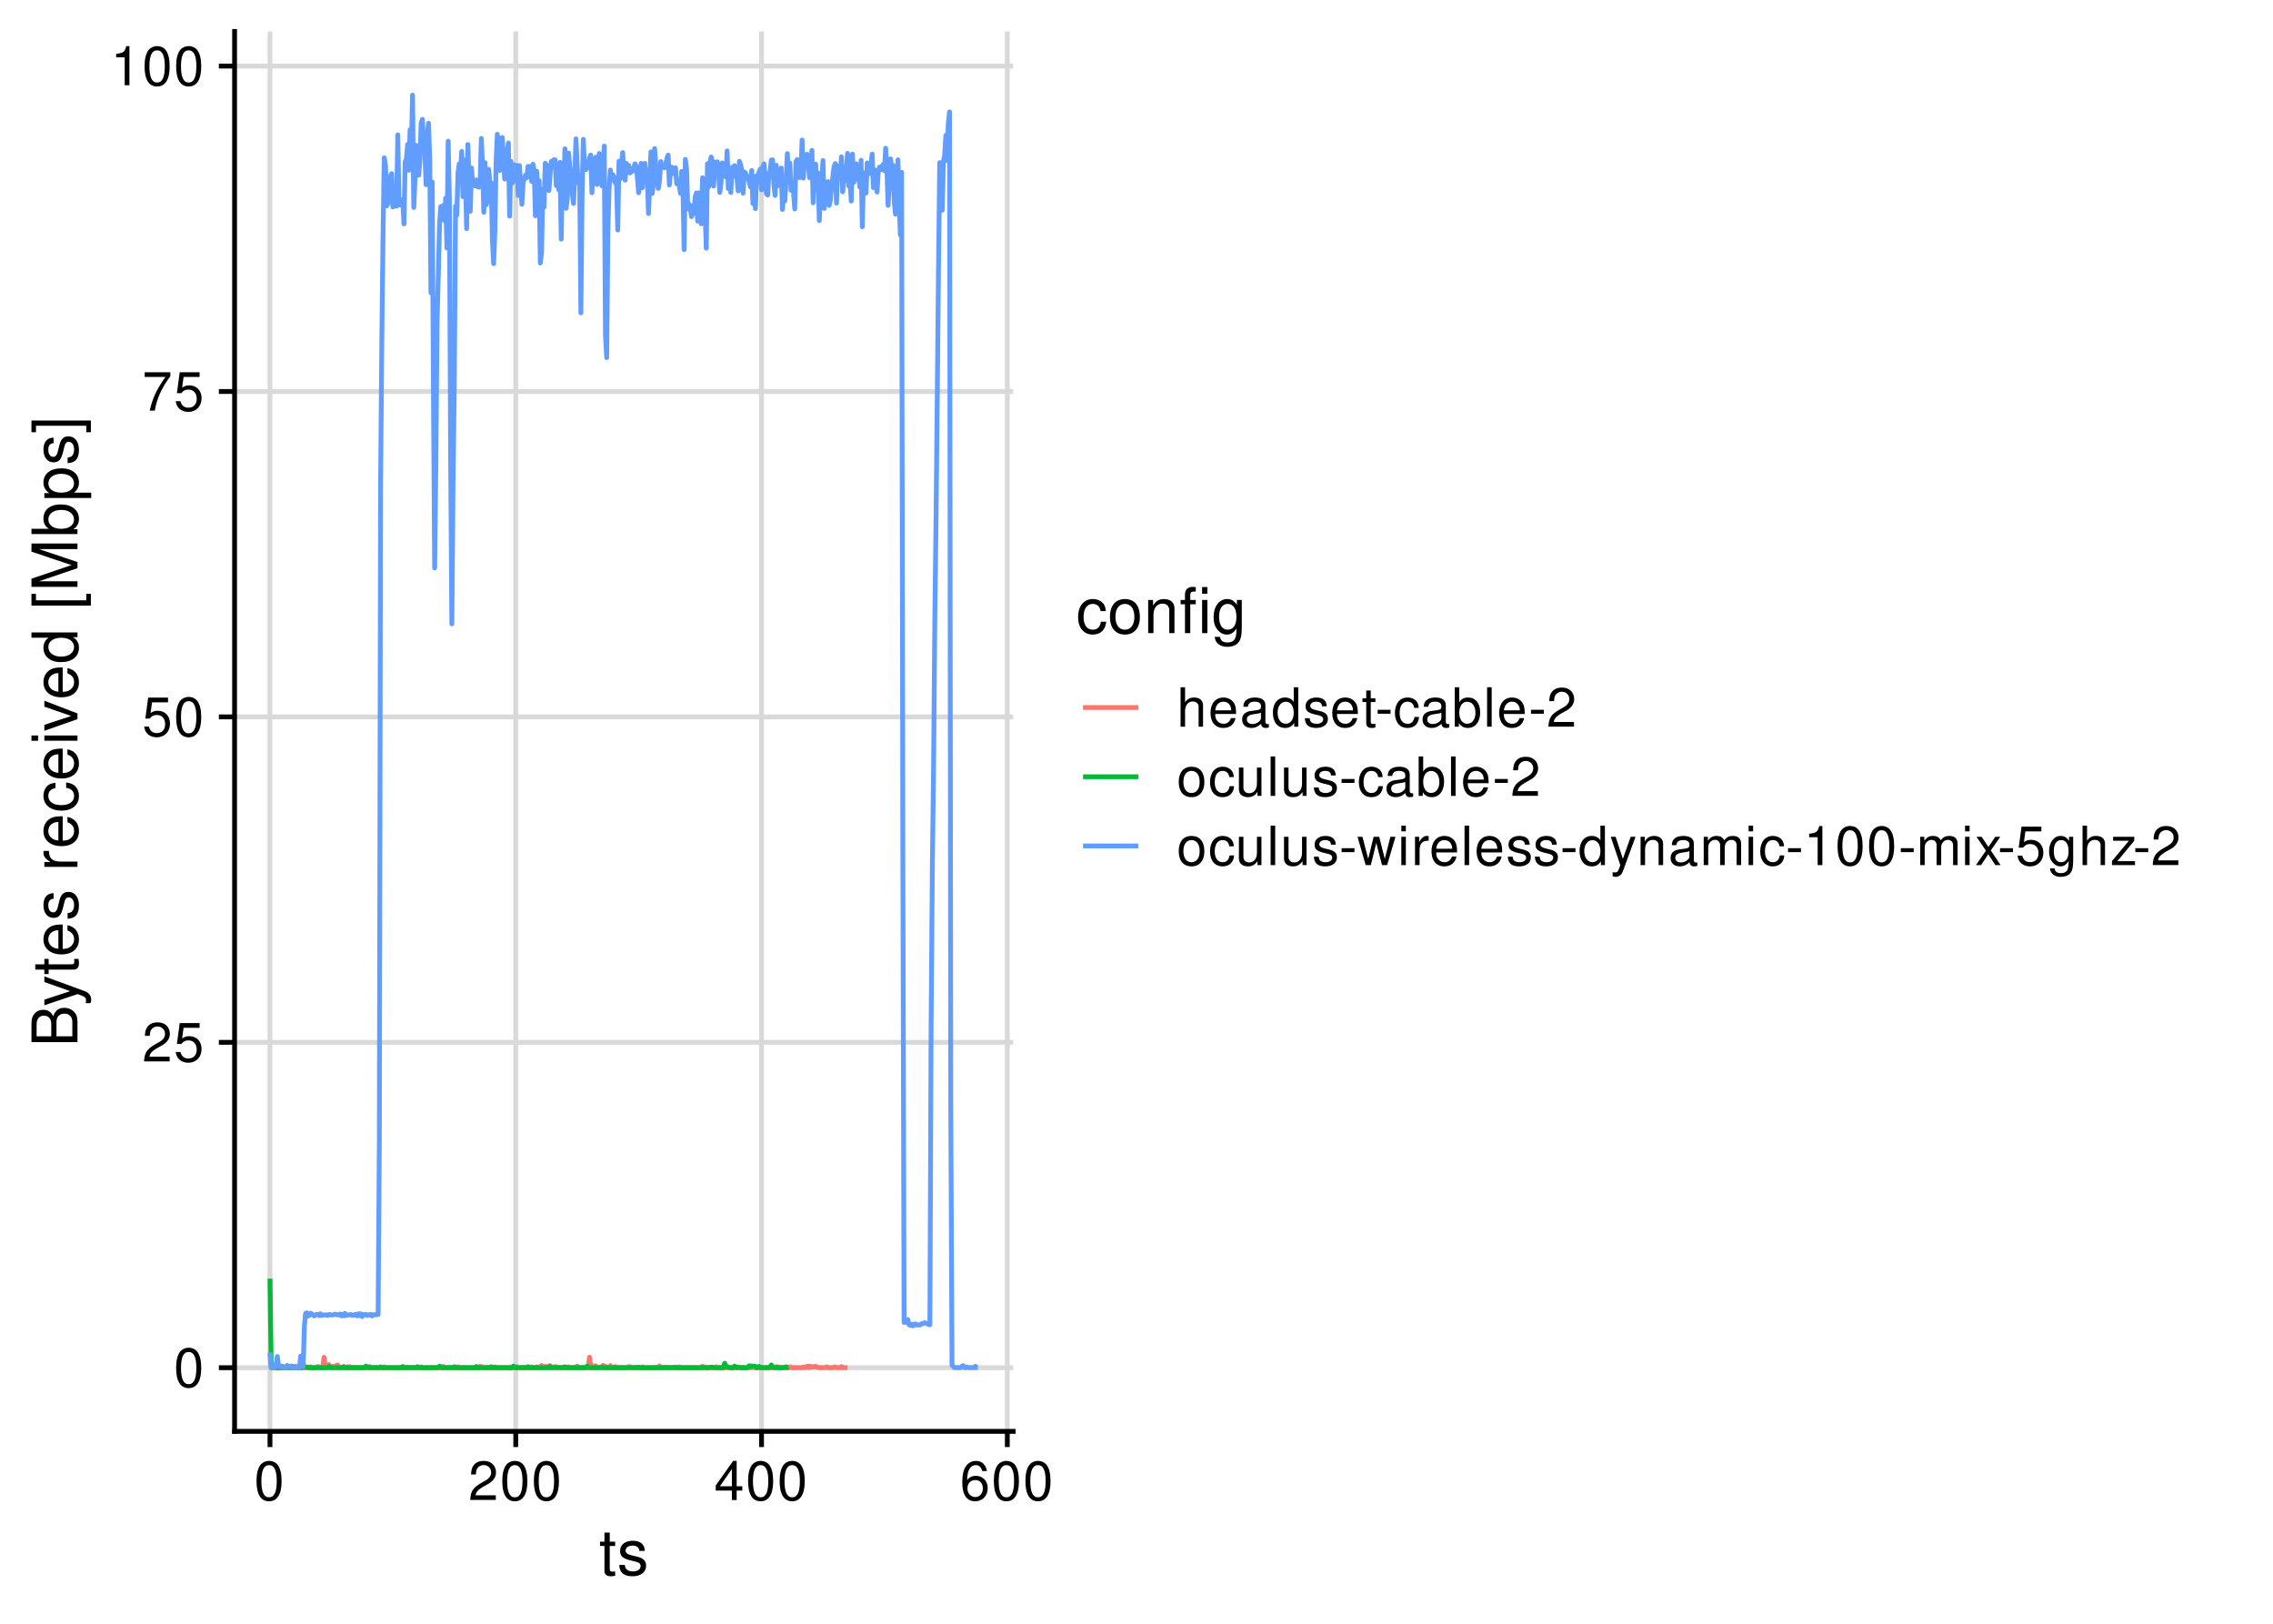 <?xml version="1.0" encoding="UTF-8"?>
<svg xmlns="http://www.w3.org/2000/svg" xmlns:xlink="http://www.w3.org/1999/xlink" width="504pt" height="360pt" viewBox="0 0 504 360" version="1.1">
<defs>
<g>
<symbol overflow="visible" id="glyph0-0">
<path style="stroke:none;" d=""/>
</symbol>
<symbol overflow="visible" id="glyph0-1">
<path style="stroke:none;" d="M 3.297 -8.672 C 2.516 -8.672 1.781 -8.312 1.344 -7.734 C 0.797 -6.953 0.516 -5.812 0.516 -4.203 C 0.516 -1.266 1.469 0.281 3.297 0.281 C 5.094 0.281 6.078 -1.266 6.078 -4.125 C 6.078 -5.812 5.812 -6.938 5.25 -7.734 C 4.812 -8.328 4.109 -8.672 3.297 -8.672 Z M 3.297 -7.734 C 4.438 -7.734 5 -6.578 5 -4.219 C 5 -1.75 4.453 -0.594 3.281 -0.594 C 2.156 -0.594 1.594 -1.797 1.594 -4.188 C 1.594 -6.578 2.156 -7.734 3.297 -7.734 Z M 3.297 -7.734 "/>
</symbol>
<symbol overflow="visible" id="glyph0-2">
<path style="stroke:none;" d="M 6.078 -1.047 L 1.594 -1.047 C 1.703 -1.766 2.094 -2.219 3.125 -2.859 L 4.328 -3.531 C 5.516 -4.188 6.125 -5.078 6.125 -6.141 C 6.125 -6.859 5.844 -7.531 5.344 -8 C 4.844 -8.453 4.219 -8.672 3.406 -8.672 C 2.328 -8.672 1.531 -8.297 1.062 -7.547 C 0.75 -7.094 0.625 -6.547 0.594 -5.672 L 1.656 -5.672 C 1.688 -6.266 1.766 -6.609 1.906 -6.906 C 2.188 -7.422 2.734 -7.75 3.375 -7.75 C 4.328 -7.75 5.047 -7.062 5.047 -6.125 C 5.047 -5.422 4.656 -4.828 3.906 -4.391 L 2.797 -3.75 C 1.016 -2.719 0.5 -1.906 0.406 -0.016 L 6.078 -0.016 Z M 6.078 -1.047 "/>
</symbol>
<symbol overflow="visible" id="glyph0-3">
<path style="stroke:none;" d="M 5.719 -8.516 L 1.312 -8.516 L 0.688 -3.875 L 1.656 -3.875 C 2.141 -4.469 2.562 -4.672 3.234 -4.672 C 4.375 -4.672 5.078 -3.891 5.078 -2.625 C 5.078 -1.406 4.375 -0.656 3.219 -0.656 C 2.297 -0.656 1.734 -1.125 1.469 -2.094 L 0.422 -2.094 C 0.562 -1.391 0.688 -1.062 0.938 -0.75 C 1.422 -0.094 2.281 0.281 3.234 0.281 C 4.953 0.281 6.156 -0.969 6.156 -2.766 C 6.156 -4.453 5.047 -5.609 3.406 -5.609 C 2.812 -5.609 2.328 -5.453 1.844 -5.094 L 2.172 -7.469 L 5.719 -7.469 Z M 5.719 -8.516 "/>
</symbol>
<symbol overflow="visible" id="glyph0-4">
<path style="stroke:none;" d="M 6.234 -8.516 L 0.547 -8.516 L 0.547 -7.469 L 5.141 -7.469 C 3.125 -4.578 2.297 -2.797 1.656 0 L 2.781 0 C 3.25 -2.719 4.312 -5.062 6.234 -7.625 Z M 6.234 -8.516 "/>
</symbol>
<symbol overflow="visible" id="glyph0-5">
<path style="stroke:none;" d="M 3.109 -6.188 L 3.109 0 L 4.156 0 L 4.156 -8.672 L 3.469 -8.672 C 3.094 -7.344 2.859 -7.156 1.219 -6.953 L 1.219 -6.188 Z M 3.109 -6.188 "/>
</symbol>
<symbol overflow="visible" id="glyph0-6">
<path style="stroke:none;" d="M 3.922 -2.094 L 3.922 0 L 4.984 0 L 4.984 -2.094 L 6.234 -2.094 L 6.234 -3.047 L 4.984 -3.047 L 4.984 -8.672 L 4.203 -8.672 L 0.344 -3.219 L 0.344 -2.094 Z M 3.922 -3.047 L 1.266 -3.047 L 3.922 -6.875 Z M 3.922 -3.047 "/>
</symbol>
<symbol overflow="visible" id="glyph0-7">
<path style="stroke:none;" d="M 5.969 -6.422 C 5.766 -7.844 4.859 -8.672 3.562 -8.672 C 2.625 -8.672 1.781 -8.219 1.281 -7.438 C 0.75 -6.594 0.516 -5.531 0.516 -3.953 C 0.516 -2.5 0.719 -1.578 1.234 -0.797 C 1.688 -0.094 2.438 0.281 3.375 0.281 C 4.984 0.281 6.156 -0.938 6.156 -2.625 C 6.156 -4.219 5.078 -5.359 3.547 -5.359 C 2.719 -5.359 2.047 -5.047 1.594 -4.406 C 1.609 -6.547 2.281 -7.734 3.484 -7.734 C 4.234 -7.734 4.75 -7.266 4.922 -6.422 Z M 3.422 -4.422 C 4.438 -4.422 5.078 -3.703 5.078 -2.547 C 5.078 -1.453 4.359 -0.656 3.391 -0.656 C 2.406 -0.656 1.656 -1.484 1.656 -2.594 C 1.656 -3.672 2.375 -4.422 3.422 -4.422 Z M 3.422 -4.422 "/>
</symbol>
<symbol overflow="visible" id="glyph0-8">
<path style="stroke:none;" d="M 0.844 -8.75 L 0.844 0 L 1.844 0 L 1.844 -3.469 C 1.844 -4.75 2.516 -5.594 3.547 -5.594 C 3.875 -5.594 4.188 -5.5 4.422 -5.312 C 4.719 -5.094 4.844 -4.797 4.844 -4.359 L 4.844 0 L 5.828 0 L 5.828 -4.75 C 5.828 -5.812 5.078 -6.469 3.859 -6.469 C 2.969 -6.469 2.422 -6.188 1.844 -5.422 L 1.844 -8.75 Z M 0.844 -8.75 "/>
</symbol>
<symbol overflow="visible" id="glyph0-9">
<path style="stroke:none;" d="M 6.156 -2.812 C 6.156 -3.766 6.078 -4.344 5.906 -4.812 C 5.5 -5.844 4.531 -6.469 3.359 -6.469 C 1.609 -6.469 0.484 -5.141 0.484 -3.062 C 0.484 -0.984 1.562 0.281 3.344 0.281 C 4.781 0.281 5.766 -0.547 6.031 -1.906 L 5.016 -1.906 C 4.734 -1.078 4.172 -0.641 3.375 -0.641 C 2.734 -0.641 2.203 -0.938 1.859 -1.469 C 1.625 -1.828 1.531 -2.188 1.531 -2.812 Z M 1.547 -3.625 C 1.625 -4.781 2.344 -5.547 3.344 -5.547 C 4.375 -5.547 5.078 -4.75 5.078 -3.625 Z M 1.547 -3.625 "/>
</symbol>
<symbol overflow="visible" id="glyph0-10">
<path style="stroke:none;" d="M 6.422 -0.594 C 6.312 -0.562 6.266 -0.562 6.203 -0.562 C 5.859 -0.562 5.656 -0.75 5.656 -1.062 L 5.656 -4.75 C 5.656 -5.875 4.844 -6.469 3.297 -6.469 C 2.375 -6.469 1.641 -6.203 1.219 -5.734 C 0.922 -5.406 0.797 -5.047 0.781 -4.422 L 1.781 -4.422 C 1.875 -5.203 2.328 -5.547 3.266 -5.547 C 4.172 -5.547 4.672 -5.203 4.672 -4.609 L 4.672 -4.344 C 4.656 -3.906 4.438 -3.75 3.625 -3.641 C 2.203 -3.469 1.984 -3.422 1.609 -3.266 C 0.875 -2.953 0.5 -2.406 0.5 -1.578 C 0.5 -0.438 1.297 0.281 2.562 0.281 C 3.359 0.281 4 0 4.703 -0.641 C 4.781 0 5.094 0.281 5.734 0.281 C 5.953 0.281 6.078 0.25 6.422 0.172 Z M 4.672 -1.984 C 4.672 -1.641 4.578 -1.438 4.266 -1.156 C 3.859 -0.797 3.375 -0.594 2.781 -0.594 C 2 -0.594 1.547 -0.969 1.547 -1.609 C 1.547 -2.266 1.984 -2.609 3.062 -2.766 C 4.125 -2.906 4.328 -2.953 4.672 -3.109 Z M 4.672 -1.984 "/>
</symbol>
<symbol overflow="visible" id="glyph0-11">
<path style="stroke:none;" d="M 5.938 -8.75 L 4.938 -8.75 L 4.938 -5.5 C 4.531 -6.125 3.859 -6.469 3.016 -6.469 C 1.375 -6.469 0.312 -5.156 0.312 -3.156 C 0.312 -1.031 1.344 0.281 3.047 0.281 C 3.906 0.281 4.516 -0.047 5.047 -0.828 L 5.047 0 L 5.938 0 Z M 3.188 -5.531 C 4.266 -5.531 4.938 -4.578 4.938 -3.078 C 4.938 -1.625 4.25 -0.656 3.188 -0.656 C 2.094 -0.656 1.359 -1.625 1.359 -3.094 C 1.359 -4.562 2.094 -5.531 3.188 -5.531 Z M 3.188 -5.531 "/>
</symbol>
<symbol overflow="visible" id="glyph0-12">
<path style="stroke:none;" d="M 5.25 -4.531 C 5.25 -5.766 4.422 -6.469 2.969 -6.469 C 1.516 -6.469 0.562 -5.719 0.562 -4.547 C 0.562 -3.562 1.062 -3.094 2.562 -2.734 L 3.484 -2.516 C 4.188 -2.344 4.469 -2.094 4.469 -1.641 C 4.469 -1.047 3.875 -0.641 3 -0.641 C 2.453 -0.641 2 -0.797 1.75 -1.062 C 1.594 -1.25 1.531 -1.422 1.469 -1.875 L 0.406 -1.875 C 0.453 -0.422 1.266 0.281 2.922 0.281 C 4.5 0.281 5.516 -0.5 5.516 -1.719 C 5.516 -2.656 4.984 -3.172 3.734 -3.469 L 2.766 -3.703 C 1.953 -3.891 1.609 -4.156 1.609 -4.594 C 1.609 -5.188 2.125 -5.547 2.938 -5.547 C 3.75 -5.547 4.172 -5.203 4.203 -4.531 Z M 5.25 -4.531 "/>
</symbol>
<symbol overflow="visible" id="glyph0-13">
<path style="stroke:none;" d="M 3.047 -6.281 L 2.016 -6.281 L 2.016 -8.016 L 1.016 -8.016 L 1.016 -6.281 L 0.172 -6.281 L 0.172 -5.469 L 1.016 -5.469 L 1.016 -0.719 C 1.016 -0.078 1.453 0.281 2.234 0.281 C 2.5 0.281 2.719 0.25 3.047 0.188 L 3.047 -0.641 C 2.906 -0.609 2.766 -0.594 2.562 -0.594 C 2.141 -0.594 2.016 -0.719 2.016 -1.156 L 2.016 -5.469 L 3.047 -5.469 Z M 3.047 -6.281 "/>
</symbol>
<symbol overflow="visible" id="glyph0-14">
<path style="stroke:none;" d="M 3.406 -3.75 L 0.547 -3.75 L 0.547 -2.875 L 3.406 -2.875 Z M 3.406 -3.75 "/>
</symbol>
<symbol overflow="visible" id="glyph0-15">
<path style="stroke:none;" d="M 5.656 -4.172 C 5.609 -4.781 5.469 -5.188 5.234 -5.531 C 4.797 -6.125 4.047 -6.469 3.172 -6.469 C 1.469 -6.469 0.375 -5.125 0.375 -3.031 C 0.375 -1.016 1.453 0.281 3.156 0.281 C 4.656 0.281 5.609 -0.625 5.719 -2.156 L 4.719 -2.156 C 4.547 -1.156 4.031 -0.641 3.188 -0.641 C 2.078 -0.641 1.422 -1.547 1.422 -3.031 C 1.422 -4.609 2.062 -5.547 3.156 -5.547 C 4 -5.547 4.531 -5.047 4.641 -4.172 Z M 5.656 -4.172 "/>
</symbol>
<symbol overflow="visible" id="glyph0-16">
<path style="stroke:none;" d="M 0.641 -8.75 L 0.641 0 L 1.547 0 L 1.547 -0.797 C 2.031 -0.078 2.656 0.281 3.547 0.281 C 5.203 0.281 6.281 -1.078 6.281 -3.172 C 6.281 -5.203 5.25 -6.469 3.594 -6.469 C 2.719 -6.469 2.109 -6.141 1.641 -5.438 L 1.641 -8.75 Z M 3.391 -5.531 C 4.516 -5.531 5.234 -4.562 5.234 -3.062 C 5.234 -1.625 4.484 -0.656 3.391 -0.656 C 2.328 -0.656 1.641 -1.625 1.641 -3.094 C 1.641 -4.578 2.328 -5.531 3.391 -5.531 Z M 3.391 -5.531 "/>
</symbol>
<symbol overflow="visible" id="glyph0-17">
<path style="stroke:none;" d="M 1.828 -8.75 L 0.812 -8.75 L 0.812 0 L 1.828 0 Z M 1.828 -8.75 "/>
</symbol>
<symbol overflow="visible" id="glyph0-18">
<path style="stroke:none;" d="M 3.266 -6.469 C 1.484 -6.469 0.438 -5.203 0.438 -3.094 C 0.438 -0.969 1.484 0.281 3.281 0.281 C 5.047 0.281 6.125 -0.984 6.125 -3.047 C 6.125 -5.234 5.094 -6.469 3.266 -6.469 Z M 3.281 -5.547 C 4.406 -5.547 5.078 -4.625 5.078 -3.062 C 5.078 -1.578 4.375 -0.641 3.281 -0.641 C 2.156 -0.641 1.469 -1.578 1.469 -3.094 C 1.469 -4.625 2.156 -5.547 3.281 -5.547 Z M 3.281 -5.547 "/>
</symbol>
<symbol overflow="visible" id="glyph0-19">
<path style="stroke:none;" d="M 5.781 0 L 5.781 -6.281 L 4.781 -6.281 L 4.781 -2.719 C 4.781 -1.438 4.109 -0.594 3.078 -0.594 C 2.281 -0.594 1.781 -1.078 1.781 -1.844 L 1.781 -6.281 L 0.781 -6.281 L 0.781 -1.438 C 0.781 -0.391 1.562 0.281 2.781 0.281 C 3.703 0.281 4.297 -0.047 4.891 -0.875 L 4.891 0 Z M 5.781 0 "/>
</symbol>
<symbol overflow="visible" id="glyph0-20">
<path style="stroke:none;" d="M 6.641 0 L 8.5 -6.281 L 7.375 -6.281 L 6.125 -1.391 L 4.891 -6.281 L 3.656 -6.281 L 2.453 -1.391 L 1.172 -6.281 L 0.078 -6.281 L 1.891 0 L 3.031 0 L 4.234 -4.938 L 5.516 0 Z M 6.641 0 "/>
</symbol>
<symbol overflow="visible" id="glyph0-21">
<path style="stroke:none;" d="M 1.797 -6.281 L 0.797 -6.281 L 0.797 0 L 1.797 0 Z M 1.797 -8.75 L 0.797 -8.75 L 0.797 -7.484 L 1.797 -7.484 Z M 1.797 -8.75 "/>
</symbol>
<symbol overflow="visible" id="glyph0-22">
<path style="stroke:none;" d="M 0.828 -6.281 L 0.828 0 L 1.844 0 L 1.844 -3.266 C 1.844 -4.781 2.469 -5.453 3.859 -5.406 L 3.859 -6.438 C 3.688 -6.453 3.594 -6.469 3.469 -6.469 C 2.812 -6.469 2.328 -6.078 1.75 -5.141 L 1.75 -6.281 Z M 0.828 -6.281 "/>
</symbol>
<symbol overflow="visible" id="glyph0-23">
<path style="stroke:none;" d="M 4.656 -6.281 L 2.922 -1.391 L 1.312 -6.281 L 0.234 -6.281 L 2.359 0.031 L 1.984 1.016 C 1.812 1.469 1.594 1.625 1.172 1.625 C 1.016 1.625 0.859 1.609 0.641 1.562 L 0.641 2.453 C 0.859 2.562 1.062 2.609 1.312 2.609 C 1.641 2.609 1.984 2.516 2.25 2.312 C 2.562 2.094 2.75 1.828 2.938 1.312 L 5.734 -6.281 Z M 4.656 -6.281 "/>
</symbol>
<symbol overflow="visible" id="glyph0-24">
<path style="stroke:none;" d="M 0.844 -6.281 L 0.844 0 L 1.844 0 L 1.844 -3.469 C 1.844 -4.75 2.516 -5.594 3.547 -5.594 C 4.344 -5.594 4.844 -5.109 4.844 -4.359 L 4.844 0 L 5.844 0 L 5.844 -4.75 C 5.844 -5.797 5.062 -6.469 3.859 -6.469 C 2.922 -6.469 2.312 -6.109 1.766 -5.234 L 1.766 -6.281 Z M 0.844 -6.281 "/>
</symbol>
<symbol overflow="visible" id="glyph0-25">
<path style="stroke:none;" d="M 0.844 -6.281 L 0.844 0 L 1.844 0 L 1.844 -3.953 C 1.844 -4.859 2.516 -5.594 3.328 -5.594 C 4.062 -5.594 4.484 -5.141 4.484 -4.328 L 4.484 0 L 5.5 0 L 5.5 -3.953 C 5.5 -4.859 6.156 -5.594 6.969 -5.594 C 7.703 -5.594 8.141 -5.125 8.141 -4.328 L 8.141 0 L 9.141 0 L 9.141 -4.719 C 9.141 -5.844 8.5 -6.469 7.312 -6.469 C 6.484 -6.469 5.969 -6.219 5.391 -5.516 C 5.016 -6.188 4.516 -6.469 3.703 -6.469 C 2.859 -6.469 2.297 -6.156 1.766 -5.406 L 1.766 -6.281 Z M 0.844 -6.281 "/>
</symbol>
<symbol overflow="visible" id="glyph0-26">
<path style="stroke:none;" d="M 3.5 -3.25 L 5.609 -6.281 L 4.484 -6.281 L 2.969 -4.016 L 1.469 -6.281 L 0.328 -6.281 L 2.422 -3.203 L 0.203 0 L 1.344 0 L 2.938 -2.406 L 4.516 0 L 5.672 0 Z M 3.5 -3.25 "/>
</symbol>
<symbol overflow="visible" id="glyph0-27">
<path style="stroke:none;" d="M 4.844 -6.281 L 4.844 -5.375 C 4.344 -6.125 3.797 -6.469 3 -6.469 C 1.469 -6.469 0.422 -5.047 0.422 -3.031 C 0.422 -1.984 0.672 -1.219 1.219 -0.578 C 1.688 -0.031 2.281 0.281 2.922 0.281 C 3.688 0.281 4.219 -0.062 4.75 -0.859 L 4.75 -0.531 C 4.75 1.156 4.281 1.781 3.031 1.781 C 2.188 1.781 1.734 1.438 1.641 0.719 L 0.625 0.719 C 0.719 1.891 1.641 2.609 3.016 2.609 C 3.938 2.609 4.703 2.312 5.109 1.812 C 5.594 1.219 5.766 0.438 5.766 -1.031 L 5.766 -6.281 Z M 3.094 -5.547 C 4.156 -5.547 4.75 -4.656 4.75 -3.062 C 4.75 -1.531 4.141 -0.641 3.094 -0.641 C 2.062 -0.641 1.469 -1.547 1.469 -3.094 C 1.469 -4.625 2.062 -5.547 3.094 -5.547 Z M 3.094 -5.547 "/>
</symbol>
<symbol overflow="visible" id="glyph0-28">
<path style="stroke:none;" d="M 5.312 -6.281 L 0.625 -6.281 L 0.625 -5.406 L 4.125 -5.406 L 0.375 -0.906 L 0.375 0 L 5.484 0 L 5.484 -0.875 L 1.578 -0.875 L 5.312 -5.406 Z M 5.312 -6.281 "/>
</symbol>
<symbol overflow="visible" id="glyph1-0">
<path style="stroke:none;" d=""/>
</symbol>
<symbol overflow="visible" id="glyph1-1">
<path style="stroke:none;" d="M 3.562 -7.344 L 2.359 -7.344 L 2.359 -9.359 L 1.188 -9.359 L 1.188 -7.344 L 0.203 -7.344 L 0.203 -6.391 L 1.188 -6.391 L 1.188 -0.844 C 1.188 -0.078 1.688 0.328 2.609 0.328 C 2.906 0.328 3.156 0.297 3.562 0.219 L 3.562 -0.75 C 3.391 -0.719 3.234 -0.703 3 -0.703 C 2.484 -0.703 2.359 -0.844 2.359 -1.359 L 2.359 -6.391 L 3.562 -6.391 Z M 3.562 -7.344 "/>
</symbol>
<symbol overflow="visible" id="glyph1-2">
<path style="stroke:none;" d="M 6.125 -5.297 C 6.125 -6.734 5.172 -7.547 3.469 -7.547 C 1.766 -7.547 0.656 -6.656 0.656 -5.312 C 0.656 -4.156 1.25 -3.609 2.984 -3.188 L 4.078 -2.922 C 4.891 -2.734 5.203 -2.438 5.203 -1.922 C 5.203 -1.219 4.516 -0.75 3.5 -0.75 C 2.875 -0.75 2.344 -0.938 2.047 -1.25 C 1.859 -1.453 1.781 -1.672 1.703 -2.188 L 0.469 -2.188 C 0.531 -0.484 1.484 0.328 3.406 0.328 C 5.25 0.328 6.422 -0.594 6.422 -2 C 6.422 -3.094 5.812 -3.703 4.359 -4.047 L 3.234 -4.312 C 2.281 -4.531 1.875 -4.844 1.875 -5.359 C 1.875 -6.047 2.484 -6.469 3.438 -6.469 C 4.375 -6.469 4.875 -6.062 4.906 -5.297 Z M 6.125 -5.297 "/>
</symbol>
<symbol overflow="visible" id="glyph1-3">
<path style="stroke:none;" d="M 6.594 -4.875 C 6.531 -5.594 6.391 -6.047 6.109 -6.453 C 5.594 -7.141 4.719 -7.547 3.703 -7.547 C 1.703 -7.547 0.438 -5.984 0.438 -3.547 C 0.438 -1.172 1.688 0.328 3.688 0.328 C 5.438 0.328 6.531 -0.734 6.672 -2.516 L 5.5 -2.516 C 5.312 -1.344 4.703 -0.75 3.703 -0.75 C 2.422 -0.75 1.656 -1.812 1.656 -3.547 C 1.656 -5.375 2.406 -6.469 3.688 -6.469 C 4.656 -6.469 5.281 -5.891 5.422 -4.875 Z M 6.594 -4.875 "/>
</symbol>
<symbol overflow="visible" id="glyph1-4">
<path style="stroke:none;" d="M 3.812 -7.547 C 1.734 -7.547 0.5 -6.078 0.5 -3.609 C 0.5 -1.141 1.734 0.328 3.828 0.328 C 5.891 0.328 7.141 -1.141 7.141 -3.562 C 7.141 -6.109 5.938 -7.547 3.812 -7.547 Z M 3.828 -6.469 C 5.141 -6.469 5.922 -5.391 5.922 -3.562 C 5.922 -1.828 5.109 -0.75 3.828 -0.75 C 2.516 -0.75 1.719 -1.828 1.719 -3.609 C 1.719 -5.391 2.516 -6.469 3.828 -6.469 Z M 3.828 -6.469 "/>
</symbol>
<symbol overflow="visible" id="glyph1-5">
<path style="stroke:none;" d="M 0.984 -7.344 L 0.984 0 L 2.156 0 L 2.156 -4.047 C 2.156 -5.547 2.938 -6.531 4.141 -6.531 C 5.062 -6.531 5.656 -5.969 5.656 -5.078 L 5.656 0 L 6.812 0 L 6.812 -5.547 C 6.812 -6.766 5.906 -7.547 4.5 -7.547 C 3.406 -7.547 2.703 -7.125 2.062 -6.109 L 2.062 -7.344 Z M 0.984 -7.344 "/>
</symbol>
<symbol overflow="visible" id="glyph1-6">
<path style="stroke:none;" d="M 3.531 -7.344 L 2.312 -7.344 L 2.312 -8.484 C 2.312 -8.969 2.578 -9.219 3.125 -9.219 C 3.219 -9.219 3.266 -9.219 3.531 -9.219 L 3.531 -10.172 C 3.266 -10.234 3.109 -10.25 2.875 -10.25 C 1.797 -10.25 1.141 -9.625 1.141 -8.578 L 1.141 -7.344 L 0.172 -7.344 L 0.172 -6.391 L 1.141 -6.391 L 1.141 0 L 2.312 0 L 2.312 -6.391 L 3.531 -6.391 Z M 6.109 -7.344 L 4.938 -7.344 L 4.938 0 L 6.109 0 Z M 6.109 -10.203 L 4.938 -10.203 L 4.938 -8.734 L 6.109 -8.734 Z M 6.109 -10.203 "/>
</symbol>
<symbol overflow="visible" id="glyph1-7">
<path style="stroke:none;" d="M 5.656 -7.344 L 5.656 -6.266 C 5.062 -7.156 4.422 -7.547 3.5 -7.547 C 1.719 -7.547 0.484 -5.891 0.484 -3.547 C 0.484 -2.312 0.781 -1.406 1.406 -0.672 C 1.953 -0.031 2.656 0.328 3.422 0.328 C 4.297 0.328 4.922 -0.062 5.547 -1 L 5.547 -0.609 C 5.547 1.344 5 2.078 3.547 2.078 C 2.547 2.078 2.031 1.688 1.922 0.844 L 0.734 0.844 C 0.844 2.203 1.922 3.047 3.516 3.047 C 4.594 3.047 5.484 2.703 5.969 2.109 C 6.531 1.422 6.734 0.516 6.734 -1.203 L 6.734 -7.344 Z M 3.609 -6.469 C 4.844 -6.469 5.547 -5.438 5.547 -3.562 C 5.547 -1.797 4.828 -0.75 3.609 -0.75 C 2.406 -0.75 1.703 -1.812 1.703 -3.609 C 1.703 -5.406 2.406 -6.469 3.609 -6.469 Z M 3.609 -6.469 "/>
</symbol>
<symbol overflow="visible" id="glyph2-0">
<path style="stroke:none;" d=""/>
</symbol>
<symbol overflow="visible" id="glyph2-1">
<path style="stroke:none;" d="M 0 -1.109 L 0 -5.719 C 0 -6.672 -0.266 -7.391 -0.859 -7.938 C -1.391 -8.438 -2.109 -8.719 -2.906 -8.719 C -4.141 -8.719 -4.891 -8.156 -5.391 -6.859 C -5.828 -7.797 -6.562 -8.281 -7.609 -8.281 C -8.375 -8.281 -9.016 -8 -9.484 -7.469 C -9.984 -6.922 -10.203 -6.234 -10.203 -5.25 L -10.203 -1.109 Z M -5.812 -2.406 L -9.062 -2.406 L -9.062 -4.922 C -9.062 -5.656 -8.953 -6.062 -8.688 -6.406 C -8.406 -6.781 -8 -6.969 -7.438 -6.969 C -6.875 -6.969 -6.453 -6.781 -6.172 -6.406 C -5.906 -6.062 -5.812 -5.656 -5.812 -4.922 Z M -1.141 -2.406 L -4.656 -2.406 L -4.656 -5.594 C -4.656 -6.734 -4 -7.422 -2.891 -7.422 C -1.812 -7.422 -1.141 -6.734 -1.141 -5.594 Z M -1.141 -2.406 "/>
</symbol>
<symbol overflow="visible" id="glyph2-2">
<path style="stroke:none;" d="M -7.344 -5.438 L -1.625 -3.406 L -7.344 -1.531 L -7.344 -0.281 L 0.031 -2.766 L 1.188 -2.312 C 1.703 -2.109 1.906 -1.859 1.906 -1.375 C 1.906 -1.172 1.875 -1.016 1.812 -0.75 L 2.875 -0.75 C 3 -1 3.047 -1.234 3.047 -1.547 C 3.047 -1.922 2.922 -2.328 2.703 -2.625 C 2.438 -3 2.125 -3.203 1.547 -3.438 L -7.344 -6.688 Z M -7.344 -5.438 "/>
</symbol>
<symbol overflow="visible" id="glyph2-3">
<path style="stroke:none;" d="M -7.344 -3.562 L -7.344 -2.359 L -9.359 -2.359 L -9.359 -1.188 L -7.344 -1.188 L -7.344 -0.203 L -6.391 -0.203 L -6.391 -1.188 L -0.844 -1.188 C -0.078 -1.188 0.328 -1.688 0.328 -2.609 C 0.328 -2.906 0.297 -3.156 0.219 -3.562 L -0.75 -3.562 C -0.719 -3.391 -0.703 -3.234 -0.703 -3 C -0.703 -2.484 -0.844 -2.359 -1.359 -2.359 L -6.391 -2.359 L -6.391 -3.562 Z M -7.344 -3.562 "/>
</symbol>
<symbol overflow="visible" id="glyph2-4">
<path style="stroke:none;" d="M -3.281 -7.188 C -4.391 -7.188 -5.062 -7.094 -5.609 -6.891 C -6.812 -6.406 -7.547 -5.297 -7.547 -3.922 C -7.547 -1.875 -5.984 -0.562 -3.562 -0.562 C -1.141 -0.562 0.328 -1.812 0.328 -3.891 C 0.328 -5.578 -0.625 -6.734 -2.219 -7.031 L -2.219 -5.859 C -1.266 -5.531 -0.75 -4.875 -0.75 -3.938 C -0.75 -3.188 -1.094 -2.562 -1.703 -2.172 C -2.125 -1.891 -2.547 -1.797 -3.281 -1.781 Z M -4.234 -1.812 C -5.594 -1.906 -6.469 -2.734 -6.469 -3.906 C -6.469 -5.094 -5.547 -5.922 -4.234 -5.922 Z M -4.234 -1.812 "/>
</symbol>
<symbol overflow="visible" id="glyph2-5">
<path style="stroke:none;" d="M -5.297 -6.125 C -6.734 -6.125 -7.547 -5.172 -7.547 -3.469 C -7.547 -1.766 -6.656 -0.656 -5.312 -0.656 C -4.156 -0.656 -3.609 -1.25 -3.188 -2.984 L -2.922 -4.078 C -2.734 -4.891 -2.438 -5.203 -1.922 -5.203 C -1.219 -5.203 -0.75 -4.516 -0.75 -3.5 C -0.75 -2.875 -0.938 -2.344 -1.25 -2.047 C -1.453 -1.859 -1.672 -1.781 -2.188 -1.703 L -2.188 -0.469 C -0.484 -0.531 0.328 -1.484 0.328 -3.406 C 0.328 -5.25 -0.594 -6.422 -2 -6.422 C -3.094 -6.422 -3.703 -5.812 -4.047 -4.359 L -4.312 -3.234 C -4.531 -2.281 -4.844 -1.875 -5.359 -1.875 C -6.047 -1.875 -6.469 -2.484 -6.469 -3.438 C -6.469 -4.375 -6.062 -4.875 -5.297 -4.906 Z M -5.297 -6.125 "/>
</symbol>
<symbol overflow="visible" id="glyph2-6">
<path style="stroke:none;" d=""/>
</symbol>
<symbol overflow="visible" id="glyph2-7">
<path style="stroke:none;" d="M -7.344 -0.969 L 0 -0.969 L 0 -2.141 L -3.812 -2.141 C -5.578 -2.156 -6.359 -2.891 -6.312 -4.5 L -7.5 -4.5 C -7.531 -4.297 -7.547 -4.188 -7.547 -4.047 C -7.547 -3.297 -7.094 -2.719 -6 -2.047 L -7.344 -2.047 Z M -7.344 -0.969 "/>
</symbol>
<symbol overflow="visible" id="glyph2-8">
<path style="stroke:none;" d="M -4.875 -6.594 C -5.594 -6.531 -6.047 -6.391 -6.453 -6.109 C -7.141 -5.594 -7.547 -4.719 -7.547 -3.703 C -7.547 -1.703 -5.984 -0.438 -3.547 -0.438 C -1.172 -0.438 0.328 -1.688 0.328 -3.688 C 0.328 -5.438 -0.734 -6.531 -2.516 -6.672 L -2.516 -5.5 C -1.344 -5.312 -0.75 -4.703 -0.75 -3.703 C -0.75 -2.422 -1.812 -1.656 -3.547 -1.656 C -5.375 -1.656 -6.469 -2.406 -6.469 -3.688 C -6.469 -4.656 -5.891 -5.281 -4.875 -5.422 Z M -4.875 -6.594 "/>
</symbol>
<symbol overflow="visible" id="glyph2-9">
<path style="stroke:none;" d="M -7.344 -2.094 L -7.344 -0.938 L 0 -0.938 L 0 -2.094 Z M -10.203 -2.094 L -10.203 -0.922 L -8.734 -0.922 L -8.734 -2.094 Z M -10.203 -2.094 "/>
</symbol>
<symbol overflow="visible" id="glyph2-10">
<path style="stroke:none;" d="M 0 -3.984 L -7.344 -6.797 L -7.344 -5.484 L -1.391 -3.422 L -7.344 -1.453 L -7.344 -0.141 L 0 -2.719 Z M 0 -3.984 "/>
</symbol>
<symbol overflow="visible" id="glyph2-11">
<path style="stroke:none;" d="M -10.203 -6.938 L -10.203 -5.766 L -6.406 -5.766 C -7.156 -5.281 -7.547 -4.5 -7.547 -3.516 C -7.547 -1.609 -6.016 -0.359 -3.688 -0.359 C -1.203 -0.359 0.328 -1.562 0.328 -3.562 C 0.328 -4.562 -0.062 -5.266 -0.969 -5.891 L 0 -5.891 L 0 -6.938 Z M -6.453 -3.703 C -6.453 -4.969 -5.344 -5.766 -3.578 -5.766 C -1.891 -5.766 -0.766 -4.953 -0.766 -3.719 C -0.766 -2.438 -1.906 -1.578 -3.609 -1.578 C -5.312 -1.578 -6.453 -2.438 -6.453 -3.703 Z M -6.453 -3.703 "/>
</symbol>
<symbol overflow="visible" id="glyph2-12">
<path style="stroke:none;" d="M -10.203 -3.5 L -10.203 -0.891 L 2.969 -0.891 L 2.969 -3.5 L 1.953 -3.5 L 1.953 -2.062 L -9.203 -2.062 L -9.203 -3.5 Z M -10.203 -3.5 "/>
</symbol>
<symbol overflow="visible" id="glyph2-13">
<path style="stroke:none;" d="M 0 -6.547 L -8.547 -9.422 L 0 -9.422 L 0 -10.656 L -10.203 -10.656 L -10.203 -8.844 L -1.312 -5.875 L -10.203 -2.859 L -10.203 -1.047 L 0 -1.047 L 0 -2.281 L -8.547 -2.281 L 0 -5.188 Z M 0 -6.547 "/>
</symbol>
<symbol overflow="visible" id="glyph2-14">
<path style="stroke:none;" d="M -10.203 -0.75 L 0 -0.75 L 0 -1.812 L -0.938 -1.812 C -0.078 -2.359 0.328 -3.109 0.328 -4.125 C 0.328 -6.062 -1.266 -7.328 -3.703 -7.328 C -6.078 -7.328 -7.547 -6.125 -7.547 -4.188 C -7.547 -3.172 -7.172 -2.469 -6.344 -1.922 L -10.203 -1.922 Z M -6.453 -3.969 C -6.453 -5.266 -5.312 -6.109 -3.562 -6.109 C -1.906 -6.109 -0.766 -5.234 -0.766 -3.969 C -0.766 -2.719 -1.891 -1.922 -3.609 -1.922 C -5.328 -1.922 -6.453 -2.719 -6.453 -3.969 Z M -6.453 -3.969 "/>
</symbol>
<symbol overflow="visible" id="glyph2-15">
<path style="stroke:none;" d="M 3.047 -0.75 L 3.047 -1.938 L -0.766 -1.938 C -0.016 -2.547 0.328 -3.234 0.328 -4.188 C 0.328 -6.094 -1.203 -7.328 -3.547 -7.328 C -6 -7.328 -7.547 -6.125 -7.547 -4.172 C -7.547 -3.172 -7.094 -2.375 -6.234 -1.828 L -7.344 -1.828 L -7.344 -0.75 Z M -6.453 -3.969 C -6.453 -5.266 -5.312 -6.109 -3.562 -6.109 C -1.906 -6.109 -0.766 -5.25 -0.766 -3.969 C -0.766 -2.734 -1.891 -1.938 -3.609 -1.938 C -5.328 -1.938 -6.453 -2.734 -6.453 -3.969 Z M -6.453 -3.969 "/>
</symbol>
<symbol overflow="visible" id="glyph2-16">
<path style="stroke:none;" d="M 2.969 -0.328 L 2.969 -2.922 L -10.203 -2.922 L -10.203 -0.328 L -9.203 -0.328 L -9.203 -1.766 L 1.953 -1.766 L 1.953 -0.328 Z M 2.969 -0.328 "/>
</symbol>
</g>
<clipPath id="clip1">
  <path d="M 52.016 302 L 224.66 302 L 224.66 304 L 52.016 304 Z M 52.016 302 "/>
</clipPath>
<clipPath id="clip2">
  <path d="M 52.016 230 L 224.66 230 L 224.66 232 L 52.016 232 Z M 52.016 230 "/>
</clipPath>
<clipPath id="clip3">
  <path d="M 52.016 158 L 224.66 158 L 224.66 160 L 52.016 160 Z M 52.016 158 "/>
</clipPath>
<clipPath id="clip4">
  <path d="M 52.016 86 L 224.66 86 L 224.66 88 L 52.016 88 Z M 52.016 86 "/>
</clipPath>
<clipPath id="clip5">
  <path d="M 52.016 14 L 224.66 14 L 224.66 16 L 52.016 16 Z M 52.016 14 "/>
</clipPath>
<clipPath id="clip6">
  <path d="M 59 6.973 L 61 6.973 L 61 317.344 L 59 317.344 Z M 59 6.973 "/>
</clipPath>
<clipPath id="clip7">
  <path d="M 113 6.973 L 115 6.973 L 115 317.344 L 113 317.344 Z M 113 6.973 "/>
</clipPath>
<clipPath id="clip8">
  <path d="M 168 6.973 L 170 6.973 L 170 317.344 L 168 317.344 Z M 168 6.973 "/>
</clipPath>
<clipPath id="clip9">
  <path d="M 222 6.973 L 224 6.973 L 224 317.344 L 222 317.344 Z M 222 6.973 "/>
</clipPath>
</defs>
<g id="surface87">
<rect x="0" y="0" width="504" height="360" style="fill:rgb(100%,100%,100%);fill-opacity:1;stroke:none;"/>
<g clip-path="url(#clip1)" clip-rule="nonzero">
<path style="fill:none;stroke-width:1.067;stroke-linecap:butt;stroke-linejoin:round;stroke:rgb(85.098%,85.098%,85.098%);stroke-opacity:1;stroke-miterlimit:10;" d="M 52.016 303.234 L 224.664 303.234 "/>
</g>
<g clip-path="url(#clip2)" clip-rule="nonzero">
<path style="fill:none;stroke-width:1.067;stroke-linecap:butt;stroke-linejoin:round;stroke:rgb(85.098%,85.098%,85.098%);stroke-opacity:1;stroke-miterlimit:10;" d="M 52.016 231.09 L 224.664 231.09 "/>
</g>
<g clip-path="url(#clip3)" clip-rule="nonzero">
<path style="fill:none;stroke-width:1.067;stroke-linecap:butt;stroke-linejoin:round;stroke:rgb(85.098%,85.098%,85.098%);stroke-opacity:1;stroke-miterlimit:10;" d="M 52.016 158.941 L 224.664 158.941 "/>
</g>
<g clip-path="url(#clip4)" clip-rule="nonzero">
<path style="fill:none;stroke-width:1.067;stroke-linecap:butt;stroke-linejoin:round;stroke:rgb(85.098%,85.098%,85.098%);stroke-opacity:1;stroke-miterlimit:10;" d="M 52.016 86.797 L 224.664 86.797 "/>
</g>
<g clip-path="url(#clip5)" clip-rule="nonzero">
<path style="fill:none;stroke-width:1.067;stroke-linecap:butt;stroke-linejoin:round;stroke:rgb(85.098%,85.098%,85.098%);stroke-opacity:1;stroke-miterlimit:10;" d="M 52.016 14.648 L 224.664 14.648 "/>
</g>
<g clip-path="url(#clip6)" clip-rule="nonzero">
<path style="fill:none;stroke-width:1.067;stroke-linecap:butt;stroke-linejoin:round;stroke:rgb(85.098%,85.098%,85.098%);stroke-opacity:1;stroke-miterlimit:10;" d="M 59.863 317.344 L 59.863 6.973 "/>
</g>
<g clip-path="url(#clip7)" clip-rule="nonzero">
<path style="fill:none;stroke-width:1.067;stroke-linecap:butt;stroke-linejoin:round;stroke:rgb(85.098%,85.098%,85.098%);stroke-opacity:1;stroke-miterlimit:10;" d="M 114.359 317.344 L 114.359 6.973 "/>
</g>
<g clip-path="url(#clip8)" clip-rule="nonzero">
<path style="fill:none;stroke-width:1.067;stroke-linecap:butt;stroke-linejoin:round;stroke:rgb(85.098%,85.098%,85.098%);stroke-opacity:1;stroke-miterlimit:10;" d="M 168.859 317.344 L 168.859 6.973 "/>
</g>
<g clip-path="url(#clip9)" clip-rule="nonzero">
<path style="fill:none;stroke-width:1.067;stroke-linecap:butt;stroke-linejoin:round;stroke:rgb(85.098%,85.098%,85.098%);stroke-opacity:1;stroke-miterlimit:10;" d="M 223.355 317.344 L 223.355 6.973 "/>
</g>
<path style="fill:none;stroke-width:1.067;stroke-linecap:butt;stroke-linejoin:round;stroke:rgb(97.255%,46.275%,42.745%);stroke-opacity:1;stroke-miterlimit:10;" d="M 60.137 303.211 L 60.41 303.168 L 60.68 303.039 L 60.953 303.227 L 61.227 303.234 L 61.5 303.23 L 61.77 303.219 L 62.043 303.207 L 62.316 303.23 L 62.59 303.059 L 62.863 303.195 L 63.133 303.203 L 63.406 303.215 L 63.68 303.211 L 63.953 303.23 L 64.223 303.234 L 64.496 303.199 L 64.77 303.234 L 65.043 303.23 L 65.312 303.215 L 65.586 302.934 L 65.859 303.223 L 66.133 303.215 L 66.402 303.176 L 66.676 303.215 L 66.949 303.164 L 67.223 303.23 L 67.492 302.969 L 67.766 303.227 L 68.039 303.234 L 68.312 303.18 L 68.582 303.184 L 68.855 303.023 L 69.129 303.234 L 69.402 303.227 L 69.672 303.211 L 69.945 303.234 L 70.219 303.207 L 70.492 302.969 L 70.762 303.082 L 71.035 303.184 L 71.309 303.23 L 71.582 303.074 L 71.852 300.945 L 72.125 302.879 L 72.398 302.965 L 72.672 303.156 L 72.941 302.547 L 73.215 303.133 L 73.488 303.203 L 73.762 302.934 L 74.031 303.148 L 74.305 303.023 L 74.578 302.727 L 74.852 302.629 L 75.125 303.055 L 75.395 303.207 L 75.668 303.215 L 75.941 303.234 L 76.215 302.969 L 76.484 303.23 L 76.758 303.18 L 77.031 303.008 L 77.305 303.227 L 77.574 302.992 L 77.848 303.203 L 78.121 303.234 L 78.395 303.23 L 78.664 303.207 L 78.938 303.211 L 79.211 303.219 L 79.484 303.195 L 79.754 303.207 L 80.027 303.227 L 80.301 303.203 L 80.574 303.234 L 80.844 303.215 L 81.117 303.234 L 81.391 303.227 L 81.664 303.234 L 81.934 302.961 L 82.207 303.234 L 82.48 303.219 L 82.754 303.176 L 83.023 303.215 L 83.297 303.195 L 83.57 303.23 L 83.844 303.211 L 84.113 303.23 L 84.387 303.234 L 84.66 303.234 L 84.934 303.215 L 85.203 303.035 L 85.477 303.219 L 85.75 303.234 L 86.023 303.234 L 86.297 303.23 L 86.566 303.234 L 86.84 303.23 L 87.113 303.211 L 87.387 303.215 L 87.656 303.234 L 87.93 303.207 L 88.203 303.234 L 88.477 303.215 L 88.746 303.227 L 89.02 303.215 L 89.293 303.23 L 89.836 303.23 L 90.109 303.086 L 90.383 303.215 L 90.656 303.234 L 90.926 303.176 L 91.199 303.215 L 91.473 303.172 L 91.746 303.234 L 92.016 303.215 L 92.289 303.23 L 92.562 303.219 L 92.836 303.23 L 93.105 303.215 L 93.379 303.035 L 93.652 303.227 L 93.926 303.23 L 94.195 303.234 L 94.469 303.219 L 94.742 303.23 L 95.016 303.234 L 95.285 303.211 L 95.559 303.215 L 95.832 303.23 L 96.105 303.219 L 96.375 303.23 L 96.648 303.23 L 96.922 303.234 L 97.195 303.211 L 97.465 303.211 L 97.738 303.227 L 98.012 303.234 L 98.285 302.961 L 98.559 303.234 L 98.828 303.23 L 99.102 303.18 L 99.375 303.215 L 99.648 303.211 L 99.918 303.215 L 100.191 303.199 L 100.465 303.227 L 100.738 303.23 L 101.008 303.23 L 101.281 303.215 L 101.555 303.02 L 101.828 303.227 L 102.098 303.234 L 102.371 303.23 L 102.645 303.234 L 102.918 303.23 L 103.188 303.219 L 103.461 303.211 L 103.734 303.215 L 104.008 303.23 L 104.277 303.215 L 104.551 303.23 L 104.824 303.234 L 105.098 303.23 L 105.367 303.219 L 105.641 303.234 L 105.914 303.223 L 106.188 303.219 L 106.457 302.922 L 106.73 303.188 L 107.004 303.02 L 107.277 303.176 L 107.547 303.215 L 107.82 303.215 L 108.094 303.211 L 108.367 303.215 L 108.637 303.23 L 108.91 303.219 L 109.184 303.234 L 109.457 303.215 L 109.73 303.039 L 110 303.227 L 110.273 303.219 L 110.547 303.234 L 111.363 303.234 L 111.637 303.211 L 111.91 303.203 L 112.18 303.234 L 112.453 303.215 L 112.727 303.23 L 113 303.234 L 113.27 303.234 L 113.543 303.215 L 113.816 303.234 L 114.09 303.23 L 114.359 303.234 L 114.633 303.02 L 114.906 303.223 L 115.18 303.215 L 115.449 303.234 L 115.723 303.156 L 115.996 303.215 L 116.27 303.211 L 116.539 303.215 L 116.812 303.234 L 117.086 303.234 L 117.359 303.23 L 117.629 303.203 L 117.902 303.039 L 118.176 303.23 L 118.449 303.234 L 118.719 303.234 L 118.992 303.047 L 119.266 303.23 L 119.539 303.234 L 119.809 302.934 L 120.082 302.746 L 120.355 303.16 L 120.629 303.223 L 120.898 302.934 L 121.172 303.16 L 121.445 303.082 L 121.719 302.82 L 121.992 302.793 L 122.262 303.223 L 122.535 303.207 L 122.809 303.082 L 123.082 302.996 L 123.352 303.023 L 123.625 303.211 L 123.898 303.156 L 124.172 303.207 L 124.441 303.18 L 124.715 303.215 L 124.988 303.234 L 125.262 303.23 L 125.531 303.234 L 125.805 303.203 L 126.078 303.027 L 126.352 303.207 L 126.621 303.234 L 126.895 303.219 L 127.168 303.219 L 127.441 303.23 L 127.711 303.07 L 127.984 302.879 L 128.258 303.211 L 128.531 303.219 L 128.801 303.215 L 129.074 303.211 L 129.348 303.203 L 129.621 303.234 L 129.891 303.18 L 130.164 303.234 L 130.438 303.211 L 130.711 300.91 L 130.98 302.758 L 131.254 303.059 L 131.801 302.824 L 132.07 302.816 L 132.344 303.211 L 132.617 303.188 L 132.891 303.203 L 133.164 303.211 L 133.434 303.062 L 133.707 302.73 L 133.98 302.91 L 134.254 302.91 L 134.523 303.227 L 134.797 303.234 L 135.07 303.105 L 135.344 302.766 L 135.613 303.23 L 135.887 303.191 L 136.16 303.215 L 136.434 302.969 L 136.703 303.195 L 136.977 303.215 L 137.25 303.227 L 137.523 303.207 L 137.793 303.223 L 138.34 303.207 L 138.613 303.211 L 138.883 303.234 L 139.156 303.066 L 139.43 303.012 L 139.703 303.023 L 139.973 303.23 L 140.246 303.156 L 140.52 303.215 L 140.793 303.207 L 141.062 303.215 L 141.336 303.23 L 141.609 303.23 L 141.883 303.219 L 142.152 303.215 L 142.426 303.039 L 142.699 303.227 L 142.973 303.234 L 143.242 303.23 L 143.516 303.234 L 143.789 303.23 L 144.062 303.234 L 144.332 303.215 L 144.605 303.199 L 144.879 303.23 L 145.152 303.215 L 145.426 303.191 L 145.695 303.23 L 145.969 303.219 L 146.242 302.836 L 146.516 303.234 L 146.785 303.227 L 147.059 303.234 L 147.332 303.098 L 147.605 303.098 L 147.875 303.234 L 148.148 303.23 L 148.422 303.156 L 148.695 303.215 L 148.965 303.207 L 149.238 303.184 L 149.512 303.23 L 149.785 303.234 L 150.055 303.23 L 150.328 303.203 L 150.602 303.035 L 150.875 303.234 L 151.145 303.23 L 151.418 303.234 L 151.691 303.23 L 151.965 303.234 L 152.234 303.23 L 152.508 303.215 L 152.781 303.211 L 153.055 303.23 L 153.324 303.199 L 153.598 303.23 L 153.871 303.23 L 154.145 303.234 L 154.414 303.195 L 154.688 303.234 L 154.961 303.23 L 155.234 303.234 L 155.504 303.098 L 155.777 302.906 L 156.051 303.109 L 156.324 303.234 L 156.598 303.156 L 156.867 303.215 L 157.141 303.23 L 157.414 303.195 L 157.688 303.234 L 157.957 303.23 L 158.23 303.234 L 158.504 303.215 L 158.777 303.02 L 159.047 303.227 L 159.32 303.219 L 159.594 303.234 L 159.867 303.23 L 160.137 303.234 L 160.41 303.23 L 160.684 303.215 L 160.957 303.211 L 161.227 303.234 L 161.5 303.215 L 161.773 303.219 L 162.047 303.23 L 162.316 303.234 L 162.59 303.211 L 162.863 303.234 L 163.137 303.23 L 163.406 303.234 L 163.68 303.098 L 163.953 303.094 L 164.227 303.234 L 164.496 303.23 L 164.77 303.199 L 165.043 303.156 L 165.316 303.234 L 165.586 303.188 L 165.859 303.227 L 166.406 303.227 L 166.676 303.215 L 166.949 303.039 L 167.223 303.23 L 167.496 303.23 L 167.766 303.223 L 168.039 303.23 L 168.312 303.23 L 168.586 303.234 L 168.859 303.215 L 169.129 303.215 L 169.402 303.23 L 169.676 303.219 L 169.949 303.23 L 170.219 303.23 L 170.492 303.215 L 170.766 303.215 L 171.039 303.234 L 171.309 303.227 L 171.582 303.199 L 171.855 303.098 L 172.129 303.004 L 172.398 303.031 L 172.672 303.234 L 172.945 303.215 L 173.219 303.152 L 173.488 303.223 L 173.762 303.195 L 174.035 303.23 L 174.578 303.23 L 174.852 303.215 L 175.125 303.035 L 175.398 303.227 L 175.668 303.23 L 175.941 303.234 L 176.215 303.219 L 176.488 303.234 L 176.758 303.23 L 177.031 303.215 L 177.305 303.215 L 177.578 303.23 L 177.848 303.215 L 178.121 303.09 L 178.395 303.23 L 178.668 303.004 L 178.938 303.172 L 179.211 302.879 L 179.484 303.227 L 179.758 302.91 L 180.031 303.102 L 180.301 303.035 L 180.574 303.066 L 180.848 302.902 L 181.121 303.078 L 181.391 303.191 L 181.664 303.234 L 181.938 303.191 L 182.211 303.227 L 182.48 303.219 L 182.754 303.23 L 183.027 303.207 L 183.301 303.035 L 183.57 303.23 L 183.844 303.23 L 184.117 303.234 L 184.391 303.23 L 184.66 303.234 L 184.934 303.078 L 185.207 303.062 L 185.48 303.211 L 185.75 303.227 L 186.023 303.199 L 186.297 303.234 L 186.57 302.988 L 186.84 303.234 L 187.113 303.215 L 187.387 303.234 L 187.66 303.23 L 187.93 303.234 "/>
<path style="fill:none;stroke-width:1.067;stroke-linecap:butt;stroke-linejoin:round;stroke:rgb(0%,72.941%,21.961%);stroke-opacity:1;stroke-miterlimit:10;" d="M 59.863 283.488 L 60.137 303.219 L 60.41 303.219 L 60.68 303.207 L 60.953 303.234 L 61.227 303.223 L 61.5 303.234 L 61.77 303.219 L 62.043 303.219 L 62.316 303.234 L 62.59 302.98 L 62.863 303.234 L 63.133 303.234 L 63.406 303.125 L 63.68 302.777 L 63.953 303.219 L 64.223 303.223 L 64.496 303.234 L 64.77 302.887 L 65.043 303.023 L 65.312 303.234 L 65.586 303.234 L 65.859 303.211 L 66.133 303.211 L 66.402 303.23 L 66.676 303.215 L 66.949 303.211 L 67.223 303.18 L 67.492 303.105 L 67.766 303.078 L 68.039 303.047 L 68.312 303.234 L 69.402 303.234 L 69.672 303.223 L 69.945 303.219 L 70.219 303.219 L 70.492 303.234 L 70.762 303.219 L 71.035 303.234 L 71.582 303.234 L 71.852 303.219 L 72.125 303.234 L 72.398 303.234 L 72.672 303.227 L 72.941 302.973 L 73.215 303.234 L 73.762 303.234 L 74.031 303.211 L 74.305 303.219 L 74.578 303.234 L 74.852 303.219 L 75.125 303.234 L 75.395 303.168 L 75.668 303.234 L 75.941 303.195 L 76.215 303.039 L 76.484 303.234 L 77.848 303.234 L 78.121 303.211 L 78.395 303.199 L 78.664 303.234 L 78.938 303.219 L 79.211 303.234 L 79.754 303.234 L 80.027 303.219 L 80.301 303.234 L 80.844 303.234 L 81.117 302.875 L 81.391 303.023 L 81.664 303.234 L 81.934 303.234 L 82.207 303.211 L 82.48 303.219 L 82.754 303.234 L 83.023 303.215 L 83.297 303.234 L 83.57 303.18 L 83.844 303.234 L 84.113 303.188 L 84.387 303.047 L 84.66 303.234 L 85.203 303.234 L 85.477 303.219 L 85.75 303.234 L 86.023 303.234 L 86.297 303.219 L 86.566 303.219 L 86.84 303.223 L 87.113 303.219 L 87.387 303.234 L 87.93 303.234 L 88.203 303.219 L 88.477 303.234 L 89.02 303.234 L 89.293 302.973 L 89.566 303.234 L 89.836 303.227 L 90.109 303.234 L 90.383 303.211 L 90.656 303.203 L 90.926 303.234 L 91.199 303.211 L 91.473 303.23 L 91.746 303.172 L 92.016 303.23 L 92.289 303.215 L 92.562 303.004 L 92.836 303.234 L 94.195 303.234 L 94.469 303.211 L 94.742 303.219 L 95.016 303.234 L 95.285 303.207 L 95.559 303.234 L 96.105 303.234 L 96.375 303.219 L 96.648 303.234 L 96.922 303.199 L 97.195 303.234 L 97.465 302.887 L 97.738 303.023 L 98.012 303.234 L 98.559 303.211 L 98.828 303.219 L 99.102 303.234 L 99.375 303.211 L 99.648 303.234 L 99.918 303.18 L 100.191 303.234 L 100.465 303.219 L 100.738 303.02 L 101.008 303.219 L 101.281 303.234 L 102.371 303.234 L 102.645 303.219 L 102.918 303.219 L 103.188 303.234 L 103.461 303.219 L 103.734 303.23 L 104.008 303.227 L 104.277 303.234 L 104.551 303.219 L 104.824 303.234 L 105.367 303.234 L 105.641 302.973 L 105.914 303.234 L 106.457 303.234 L 106.73 303.199 L 107.004 303.219 L 107.277 303.234 L 107.547 303.215 L 107.82 303.234 L 108.094 303.18 L 108.367 303.234 L 108.637 303.219 L 108.91 303.012 L 109.184 303.234 L 109.457 303.234 L 109.73 303.227 L 110 303.234 L 110.547 303.234 L 110.82 303.219 L 111.09 303.215 L 111.363 303.234 L 111.637 303.234 L 111.91 303.23 L 112.18 303.234 L 112.453 303.219 L 112.727 303.215 L 113 303.234 L 113.543 303.234 L 113.816 302.887 L 114.09 303.023 L 114.359 303.234 L 114.633 303.234 L 114.906 303.219 L 115.18 303.207 L 115.449 303.227 L 115.723 303.215 L 115.996 303.234 L 116.27 303.234 L 116.539 303.18 L 116.812 303.219 L 117.086 303.012 L 117.359 303.234 L 117.902 303.234 L 118.176 303.219 L 118.449 303.234 L 118.719 303.234 L 118.992 303.219 L 119.266 303.219 L 119.539 303.234 L 119.809 303.219 L 120.082 303.234 L 120.629 303.234 L 120.898 303.195 L 121.172 303.223 L 121.445 303.234 L 121.719 303.234 L 121.992 302.973 L 122.262 303.234 L 122.809 303.234 L 123.082 303.219 L 123.352 303.207 L 123.625 303.234 L 123.898 303.199 L 124.172 303.23 L 124.441 303.23 L 124.715 303.172 L 124.988 303.219 L 125.262 303.016 L 125.531 303.234 L 125.805 303.223 L 126.078 303.234 L 126.621 303.234 L 127.168 303.219 L 127.441 303.219 L 127.711 303.234 L 127.984 303.219 L 128.258 303.234 L 128.801 303.234 L 129.074 303.219 L 129.348 303.234 L 129.621 303.211 L 129.891 303.234 L 130.164 302.91 L 130.438 303.023 L 130.711 303.234 L 130.98 303.234 L 131.254 303.219 L 131.527 303.211 L 131.801 303.234 L 132.07 303.215 L 132.344 303.23 L 132.617 303.227 L 132.891 303.18 L 133.164 303.219 L 133.434 303.113 L 133.707 303.234 L 134.254 303.234 L 134.523 303.223 L 134.797 303.234 L 135.07 303.234 L 135.344 303.207 L 135.613 303.219 L 135.887 303.234 L 136.16 303.219 L 136.434 303.234 L 136.977 303.234 L 137.25 303.219 L 137.523 303.234 L 138.066 303.234 L 138.613 303.219 L 138.883 303.234 L 139.156 303.234 L 139.43 303.219 L 139.703 303.211 L 139.973 303.234 L 140.246 303.215 L 140.52 303.234 L 140.793 303.234 L 141.062 303.164 L 141.336 303.219 L 141.609 303.109 L 141.883 303.234 L 143.242 303.234 L 143.516 303.203 L 144.062 303.227 L 144.332 303.219 L 144.605 303.234 L 145.152 303.234 L 145.426 303.219 L 145.695 303.234 L 145.969 303.199 L 146.242 303.234 L 146.516 303.234 L 146.785 303.223 L 147.059 303.234 L 147.332 303.223 L 147.605 303.219 L 147.875 303.211 L 148.148 303.234 L 148.422 303.215 L 148.695 303.227 L 148.965 303.23 L 149.238 303.176 L 149.512 303.215 L 149.785 303.105 L 150.055 303.223 L 150.328 303.234 L 151.418 303.234 L 151.691 303.219 L 152.234 303.219 L 152.508 303.207 L 152.781 303.234 L 153.324 303.234 L 153.598 303.219 L 153.871 303.234 L 155.234 303.234 L 155.504 303.227 L 156.051 303.211 L 156.324 303.219 L 156.598 303.219 L 156.867 303.234 L 157.141 303.234 L 157.414 303.176 L 157.688 303.094 L 157.957 303.137 L 158.23 303.195 L 158.504 303.234 L 159.594 303.234 L 159.867 303.219 L 160.137 303.219 L 160.41 303.234 L 160.684 302.25 L 160.957 302.766 L 161.227 303.035 L 161.5 303.141 L 161.773 303.219 L 162.047 303.234 L 162.59 303.234 L 162.863 302.887 L 163.137 303.023 L 163.406 303.234 L 163.68 303.184 L 163.953 303.203 L 164.227 303.211 L 164.496 303.234 L 164.77 303.219 L 165.043 303.23 L 165.316 303.234 L 165.586 303.234 L 165.859 303.16 L 166.133 302.805 L 166.406 303.008 L 166.676 302.859 L 166.949 302.895 L 167.223 302.898 L 167.496 302.949 L 167.766 303.234 L 168.039 303.148 L 168.312 302.945 L 168.586 303.234 L 168.859 303.219 L 169.129 303.234 L 169.402 303.234 L 169.676 303.211 L 169.949 303.195 L 170.219 303.234 L 170.492 303.234 L 170.766 303.098 L 171.039 302.621 L 171.309 303.082 L 171.582 303.219 L 171.855 303.234 L 172.129 303.219 L 172.398 303.195 L 172.672 303.234 L 172.945 303.219 L 173.219 303.234 L 173.488 303.215 L 173.762 303.23 L 174.035 303.16 L 174.309 303.039 L 174.578 303.215 L 174.852 303.137 "/>
<path style="fill:none;stroke-width:1.067;stroke-linecap:butt;stroke-linejoin:round;stroke:rgb(38.039%,61.176%,100%);stroke-opacity:1;stroke-miterlimit:10;" d="M 59.863 299.855 L 60.137 303.234 L 60.41 303.215 L 60.68 303.234 L 60.953 303.234 L 61.227 302.461 L 61.5 300.758 L 61.77 302.855 L 62.043 303.082 L 62.316 303.004 L 62.59 302.891 L 62.863 303.234 L 63.133 303.203 L 63.406 303.055 L 63.68 302.945 L 63.953 302.93 L 64.223 303.227 L 64.496 302.871 L 64.77 303.008 L 65.043 303.234 L 65.312 303.234 L 65.586 303.203 L 65.859 303.055 L 66.133 303.211 L 66.402 303.203 L 66.676 300.676 L 66.949 302.871 L 67.223 303.027 L 67.492 293.918 L 67.766 291.191 L 68.039 291.074 L 68.312 291.781 L 68.582 291.641 L 68.855 291.18 L 69.129 291.293 L 69.402 291.516 L 69.672 291.758 L 69.945 291.52 L 70.219 291.406 L 70.492 291.434 L 70.762 291.676 L 71.035 291.277 L 71.309 291.66 L 71.582 291.543 L 71.852 291.523 L 72.125 291.555 L 72.398 291.512 L 72.672 291.66 L 72.941 291.422 L 73.215 291.492 L 73.488 291.531 L 73.762 291.539 L 74.031 291.488 L 74.305 291.367 L 74.578 291.43 L 74.852 291.531 L 75.125 291.504 L 75.395 291.336 L 75.668 291.719 L 75.941 291.398 L 76.215 291.742 L 76.484 291.199 L 76.758 291.629 L 77.031 291.52 L 77.305 291.539 L 77.574 291.492 L 77.848 291.449 L 78.121 291.629 L 78.395 291.629 L 78.664 291.434 L 78.938 291.426 L 79.211 291.742 L 79.484 291.277 L 79.754 291.664 L 80.027 291.289 L 80.301 291.902 L 80.574 291.523 L 80.844 291.441 L 81.117 291.414 L 81.391 291.656 L 81.664 291.5 L 81.934 291.551 L 82.207 291.402 L 82.48 291.762 L 82.754 291.531 L 83.023 291.438 L 83.297 291.488 L 83.57 291.477 L 83.844 291.445 L 84.113 253.168 L 84.387 107.527 L 84.66 75.691 L 84.934 51.805 L 85.203 34.988 L 85.477 36.684 L 85.75 45.633 L 86.023 45.074 L 86.297 41.43 L 86.566 39.105 L 86.84 38.488 L 87.113 45.883 L 87.387 43.98 L 87.656 43.66 L 87.93 45.719 L 88.203 29.902 L 88.477 45.461 L 88.746 45.348 L 89.02 45.492 L 89.293 44.262 L 89.566 49.641 L 89.836 35.863 L 90.109 35.281 L 90.383 32.012 L 90.656 37.742 L 90.926 28.77 L 91.199 33.57 L 91.473 21.082 L 91.746 45.992 L 92.016 39.816 L 92.289 32.238 L 92.562 35.598 L 92.836 38.836 L 93.105 35.676 L 93.379 27.367 L 93.652 26.461 L 93.926 32.414 L 94.195 33 L 94.469 40.938 L 94.742 30.02 L 95.016 27.328 L 95.285 35.113 L 95.559 64.898 L 95.832 40.344 L 96.105 86.273 L 96.375 125.93 L 96.648 102.473 L 96.922 71.102 L 97.195 60.711 L 97.465 49.684 L 97.738 45.816 L 98.012 47.488 L 98.285 45.531 L 98.559 48.891 L 98.828 43.914 L 99.102 55 L 99.375 31.312 L 99.648 44.281 L 99.918 100.875 L 100.191 138.324 L 100.465 106.164 L 100.738 84.879 L 101.008 45.695 L 101.281 47.695 L 101.555 38.363 L 101.828 36.312 L 102.098 38.684 L 102.371 33.59 L 102.645 43.602 L 102.918 35.453 L 103.188 37.895 L 103.461 50.688 L 103.734 32.035 L 104.008 39.836 L 104.277 46.832 L 104.551 37.254 L 104.824 41.133 L 105.098 40.004 L 105.367 41.211 L 105.641 39.891 L 105.914 41.375 L 106.188 41.508 L 106.457 40.582 L 106.73 30.695 L 107.004 37.168 L 107.277 47.055 L 107.547 36.082 L 107.82 45.387 L 108.094 44.324 L 108.367 37.559 L 108.637 40.879 L 108.91 40.531 L 109.184 53.234 L 109.457 58.457 L 109.73 51.383 L 110 35.91 L 110.273 29.773 L 110.547 33.492 L 110.82 37.773 L 111.09 36.266 L 111.363 30.48 L 111.637 35.539 L 111.91 39.688 L 112.18 36.359 L 112.453 33.973 L 112.727 31.688 L 113 47.922 L 113.27 35.746 L 113.543 40.617 L 113.816 40.129 L 114.09 36.539 L 114.359 38.453 L 114.633 36.707 L 114.906 43.348 L 115.18 36.707 L 115.449 40.816 L 115.723 45.285 L 115.996 40.379 L 116.27 39.723 L 116.539 38.816 L 116.812 39.375 L 117.086 36.898 L 117.359 36.895 L 117.629 37.844 L 117.902 40.238 L 118.176 36.406 L 118.449 37.961 L 118.719 47.844 L 118.992 37.953 L 119.266 42.312 L 119.539 40.055 L 119.809 58.312 L 120.082 56.086 L 120.355 41.945 L 120.629 45.91 L 120.898 36.188 L 121.172 38.203 L 121.445 36.66 L 121.719 42.25 L 121.992 38.402 L 122.262 35.754 L 122.535 36.703 L 122.809 35.438 L 123.082 35.426 L 123.352 41.176 L 123.625 37.938 L 123.898 42.109 L 124.172 36.004 L 124.441 53.012 L 124.715 37.203 L 124.988 43.25 L 125.262 32.988 L 125.531 46.195 L 125.805 43.898 L 126.078 33.941 L 126.352 37.098 L 126.621 38.098 L 126.895 42.82 L 127.168 45.125 L 127.441 39.16 L 127.711 30.793 L 127.984 37.031 L 128.258 40.566 L 128.531 39.285 L 128.801 69.359 L 129.074 42.832 L 129.348 30.887 L 129.621 37.543 L 129.891 37.602 L 130.164 37.254 L 130.438 36.762 L 130.711 35.008 L 130.98 34.371 L 131.254 42.719 L 131.527 36.348 L 131.801 36.055 L 132.07 34.855 L 132.344 40.91 L 132.617 36.113 L 132.891 34.031 L 133.164 37.602 L 133.434 41.188 L 133.707 38.41 L 133.98 32.383 L 134.254 74.27 L 134.523 79.285 L 134.797 50.566 L 135.07 41.496 L 135.344 37.707 L 135.613 39.941 L 135.887 38.727 L 136.16 39.246 L 136.434 40.562 L 136.703 40.078 L 136.977 50.988 L 137.25 35.75 L 137.523 39.633 L 137.793 36.859 L 138.066 33.832 L 138.34 38.094 L 138.613 39.957 L 138.883 36.219 L 139.156 37.707 L 139.43 36.691 L 139.703 38.352 L 139.973 38.109 L 140.246 37.934 L 140.52 37.211 L 140.793 36.324 L 141.062 36.848 L 141.336 39.398 L 141.609 42.734 L 141.883 39.176 L 142.152 36.215 L 142.426 41.625 L 142.699 38.113 L 142.973 36.215 L 143.242 38.48 L 143.516 38.723 L 143.789 47.344 L 144.062 41.09 L 144.332 33.688 L 144.605 42.898 L 144.879 40.848 L 145.152 32.945 L 145.426 36.914 L 145.695 38.891 L 145.969 41.77 L 146.242 39.973 L 146.516 35.82 L 146.785 37.102 L 147.059 36.828 L 147.332 37.199 L 147.605 36.582 L 147.875 35.129 L 148.148 34.383 L 148.422 41.016 L 148.695 37.949 L 148.965 37.059 L 149.238 37.496 L 149.512 38.535 L 149.785 37.211 L 150.055 40.742 L 150.328 40.25 L 150.602 40.832 L 150.875 42.859 L 151.145 38.012 L 151.418 40.855 L 151.691 55.336 L 151.965 35.348 L 152.234 37.496 L 152.508 46.32 L 152.781 45.273 L 153.055 46.086 L 153.324 48.039 L 153.598 45.621 L 153.871 47.348 L 154.145 43.68 L 154.414 42.789 L 154.688 49.016 L 154.961 42.762 L 155.234 46.582 L 155.504 49.621 L 155.777 39.418 L 156.051 42.062 L 156.324 46.453 L 156.598 55.031 L 156.867 36.305 L 157.141 41.398 L 157.414 36.043 L 157.688 34.797 L 157.957 35.84 L 158.23 41.242 L 158.504 35.941 L 158.777 38.285 L 159.047 35.867 L 159.32 37.715 L 159.594 42.672 L 159.867 40.547 L 160.137 36.121 L 160.41 38.652 L 160.684 38.414 L 160.957 39.246 L 161.227 33.457 L 161.5 41.824 L 161.773 38.676 L 162.047 42.68 L 162.316 37.098 L 162.59 39.09 L 162.863 36.719 L 163.137 37.898 L 163.406 39.41 L 163.68 42.328 L 163.953 35.762 L 164.227 36.566 L 164.496 37.875 L 164.77 42.828 L 165.043 38.129 L 165.316 38.375 L 165.586 39.496 L 165.859 39.168 L 166.133 40.32 L 166.406 41.441 L 166.676 37.805 L 166.949 45.125 L 167.223 41.801 L 167.496 46.25 L 167.766 38.977 L 168.039 39.117 L 168.312 38.164 L 168.586 37.477 L 168.859 42.086 L 169.129 37.082 L 169.402 36.32 L 169.676 39.086 L 169.949 42.969 L 170.219 43.246 L 170.492 38.453 L 170.766 38.016 L 171.039 35.48 L 171.309 35.441 L 171.582 40.672 L 171.855 43.336 L 172.129 36.645 L 172.398 41.215 L 172.672 37.977 L 172.945 38.988 L 173.219 37.266 L 173.488 46.438 L 173.762 42.34 L 174.035 44.535 L 174.309 39.672 L 174.578 34.051 L 174.852 38.434 L 175.125 36.145 L 175.398 42.191 L 175.668 40.941 L 175.941 42.367 L 176.215 46.328 L 176.488 35.809 L 176.758 35.387 L 177.031 36.691 L 177.305 39.379 L 177.578 38.465 L 177.848 31.039 L 178.121 39.484 L 178.395 35.574 L 178.668 34.879 L 178.938 34.207 L 179.211 35.895 L 179.484 39.371 L 179.758 36.945 L 180.031 33.34 L 180.301 44.973 L 180.574 37.738 L 180.848 36.375 L 181.121 41.211 L 181.391 38.371 L 181.664 48.91 L 181.938 42.223 L 182.211 40.191 L 182.48 35.59 L 182.754 46.215 L 183.027 40.844 L 183.301 40.789 L 183.57 40.262 L 183.844 45.539 L 184.117 44.434 L 184.391 41.398 L 184.66 39.262 L 184.934 36.992 L 185.207 36.27 L 185.48 45.027 L 185.75 36.824 L 186.023 39.492 L 186.297 39.383 L 186.57 34.773 L 186.84 42.523 L 187.113 39.773 L 187.387 40.035 L 187.66 37.473 L 187.93 34.012 L 188.203 41.219 L 188.477 40.363 L 188.75 44.578 L 189.02 34.164 L 189.293 40.445 L 189.566 38.227 L 189.84 36.324 L 190.109 39.754 L 190.383 38.805 L 190.656 41.473 L 190.93 35.535 L 191.199 50.27 L 191.473 38.73 L 191.746 38.324 L 192.02 42.809 L 192.293 36.133 L 192.562 38.074 L 192.836 38.496 L 193.109 36.723 L 193.383 34.164 L 193.652 41.59 L 193.926 37.648 L 194.199 40.352 L 194.473 42.59 L 194.742 38.039 L 195.016 37.047 L 195.289 37.629 L 195.562 36.863 L 195.832 36.453 L 196.105 37.848 L 196.379 32.875 L 196.652 37.293 L 196.922 45.539 L 197.195 40.816 L 197.469 35.223 L 197.742 37.508 L 198.012 36.641 L 198.285 44.633 L 198.559 47.477 L 198.832 45.863 L 199.102 35.441 L 199.375 45.309 L 199.648 52.094 L 199.922 38.207 L 200.191 188.074 L 200.465 293.203 L 200.738 293.113 L 201.012 293.195 L 201.281 292.551 L 201.555 293.68 L 201.828 293.855 L 202.102 293.586 L 202.371 293.961 L 202.645 293.773 L 202.918 293.504 L 203.191 293.773 L 203.465 293.68 L 203.734 293.773 L 204.008 293.758 L 204.281 293.52 L 204.555 293.492 L 204.824 293.332 L 205.098 293.262 L 205.371 293.43 L 205.645 293.465 L 205.914 293.664 L 206.188 293.715 L 206.461 227.211 L 206.734 192.113 L 207.004 170.504 L 207.277 137.66 L 207.551 115.16 L 207.824 87.934 L 208.094 59.906 L 208.367 36.051 L 208.641 37.914 L 208.914 46.613 L 209.184 35.824 L 209.457 34.457 L 209.73 29.992 L 210.004 35.586 L 210.273 27.352 L 210.547 24.82 L 210.82 245.801 L 211.094 302.633 L 211.363 302.945 L 211.637 303.23 L 211.91 303.23 L 212.184 303.191 L 212.453 303.219 L 212.727 303.234 L 213 303.215 L 213.273 302.914 L 213.543 302.777 L 213.816 303.207 L 214.09 303.219 L 214.363 303.078 L 214.633 303.227 L 214.906 303.223 L 215.18 303.176 L 215.453 303.234 L 215.727 303.219 L 215.996 303.219 L 216.27 302.922 L 216.543 303.215 L 216.816 303.23 "/>
<path style="fill:none;stroke-width:1.067;stroke-linecap:square;stroke-linejoin:round;stroke:rgb(0%,0%,0%);stroke-opacity:1;stroke-miterlimit:10;" d="M 52.016 317.344 L 52.016 6.973 "/>
<g style="fill:rgb(0%,0%,0%);fill-opacity:1;">
  <use xlink:href="#glyph0-1" x="38.539" y="307.482"/>
</g>
<g style="fill:rgb(0%,0%,0%);fill-opacity:1;">
  <use xlink:href="#glyph0-2" x="31.539" y="235.338"/>
  <use xlink:href="#glyph0-3" x="38.539" y="235.338"/>
</g>
<g style="fill:rgb(0%,0%,0%);fill-opacity:1;">
  <use xlink:href="#glyph0-3" x="31.539" y="163.189"/>
  <use xlink:href="#glyph0-1" x="38.539" y="163.189"/>
</g>
<g style="fill:rgb(0%,0%,0%);fill-opacity:1;">
  <use xlink:href="#glyph0-4" x="31.539" y="91.045"/>
  <use xlink:href="#glyph0-3" x="38.539" y="91.045"/>
</g>
<g style="fill:rgb(0%,0%,0%);fill-opacity:1;">
  <use xlink:href="#glyph0-5" x="24.539" y="18.896"/>
  <use xlink:href="#glyph0-1" x="31.539" y="18.896"/>
  <use xlink:href="#glyph0-1" x="38.539" y="18.896"/>
</g>
<path style="fill:none;stroke-width:1.067;stroke-linecap:butt;stroke-linejoin:round;stroke:rgb(0%,0%,0%);stroke-opacity:1;stroke-miterlimit:10;" d="M 48.531 303.234 L 52.016 303.234 "/>
<path style="fill:none;stroke-width:1.067;stroke-linecap:butt;stroke-linejoin:round;stroke:rgb(0%,0%,0%);stroke-opacity:1;stroke-miterlimit:10;" d="M 48.531 231.09 L 52.016 231.09 "/>
<path style="fill:none;stroke-width:1.067;stroke-linecap:butt;stroke-linejoin:round;stroke:rgb(0%,0%,0%);stroke-opacity:1;stroke-miterlimit:10;" d="M 48.531 158.941 L 52.016 158.941 "/>
<path style="fill:none;stroke-width:1.067;stroke-linecap:butt;stroke-linejoin:round;stroke:rgb(0%,0%,0%);stroke-opacity:1;stroke-miterlimit:10;" d="M 48.531 86.797 L 52.016 86.797 "/>
<path style="fill:none;stroke-width:1.067;stroke-linecap:butt;stroke-linejoin:round;stroke:rgb(0%,0%,0%);stroke-opacity:1;stroke-miterlimit:10;" d="M 48.531 14.648 L 52.016 14.648 "/>
<path style="fill:none;stroke-width:1.067;stroke-linecap:square;stroke-linejoin:round;stroke:rgb(0%,0%,0%);stroke-opacity:1;stroke-miterlimit:10;" d="M 52.016 317.344 L 224.664 317.344 "/>
<path style="fill:none;stroke-width:1.067;stroke-linecap:butt;stroke-linejoin:round;stroke:rgb(0%,0%,0%);stroke-opacity:1;stroke-miterlimit:10;" d="M 59.863 320.832 L 59.863 317.344 "/>
<path style="fill:none;stroke-width:1.067;stroke-linecap:butt;stroke-linejoin:round;stroke:rgb(0%,0%,0%);stroke-opacity:1;stroke-miterlimit:10;" d="M 114.359 320.832 L 114.359 317.344 "/>
<path style="fill:none;stroke-width:1.067;stroke-linecap:butt;stroke-linejoin:round;stroke:rgb(0%,0%,0%);stroke-opacity:1;stroke-miterlimit:10;" d="M 168.859 320.832 L 168.859 317.344 "/>
<path style="fill:none;stroke-width:1.067;stroke-linecap:butt;stroke-linejoin:round;stroke:rgb(0%,0%,0%);stroke-opacity:1;stroke-miterlimit:10;" d="M 223.355 320.832 L 223.355 317.344 "/>
<g style="fill:rgb(0%,0%,0%);fill-opacity:1;">
  <use xlink:href="#glyph0-1" x="56.363" y="332.568"/>
</g>
<g style="fill:rgb(0%,0%,0%);fill-opacity:1;">
  <use xlink:href="#glyph0-2" x="103.859" y="332.568"/>
  <use xlink:href="#glyph0-1" x="110.859" y="332.568"/>
  <use xlink:href="#glyph0-1" x="117.859" y="332.568"/>
</g>
<g style="fill:rgb(0%,0%,0%);fill-opacity:1;">
  <use xlink:href="#glyph0-6" x="158.359" y="332.568"/>
  <use xlink:href="#glyph0-1" x="165.359" y="332.568"/>
  <use xlink:href="#glyph0-1" x="172.359" y="332.568"/>
</g>
<g style="fill:rgb(0%,0%,0%);fill-opacity:1;">
  <use xlink:href="#glyph0-7" x="212.855" y="332.568"/>
  <use xlink:href="#glyph0-1" x="219.855" y="332.568"/>
  <use xlink:href="#glyph0-1" x="226.855" y="332.568"/>
</g>
<g style="fill:rgb(0%,0%,0%);fill-opacity:1;">
  <use xlink:href="#glyph1-1" x="132.84" y="349.151"/>
  <use xlink:href="#glyph1-2" x="136.84" y="349.151"/>
</g>
<g style="fill:rgb(0%,0%,0%);fill-opacity:1;">
  <use xlink:href="#glyph2-1" x="17.179" y="232.16"/>
  <use xlink:href="#glyph2-2" x="17.179" y="223.16"/>
  <use xlink:href="#glyph2-3" x="17.179" y="216.16"/>
  <use xlink:href="#glyph2-4" x="17.179" y="212.16"/>
  <use xlink:href="#glyph2-5" x="17.179" y="204.16"/>
  <use xlink:href="#glyph2-6" x="17.179" y="197.16"/>
  <use xlink:href="#glyph2-7" x="17.179" y="193.16"/>
  <use xlink:href="#glyph2-4" x="17.179" y="188.16"/>
  <use xlink:href="#glyph2-8" x="17.179" y="180.16"/>
  <use xlink:href="#glyph2-4" x="17.179" y="173.16"/>
  <use xlink:href="#glyph2-9" x="17.179" y="165.16"/>
  <use xlink:href="#glyph2-10" x="17.179" y="162.16"/>
  <use xlink:href="#glyph2-4" x="17.179" y="155.16"/>
  <use xlink:href="#glyph2-11" x="17.179" y="147.16"/>
  <use xlink:href="#glyph2-6" x="17.179" y="139.16"/>
  <use xlink:href="#glyph2-12" x="17.179" y="135.16"/>
  <use xlink:href="#glyph2-13" x="17.179" y="131.16"/>
  <use xlink:href="#glyph2-14" x="17.179" y="119.16"/>
  <use xlink:href="#glyph2-15" x="17.179" y="111.16"/>
  <use xlink:href="#glyph2-5" x="17.179" y="103.16"/>
  <use xlink:href="#glyph2-16" x="17.179" y="96.16"/>
</g>
<g style="fill:rgb(0%,0%,0%);fill-opacity:1;">
  <use xlink:href="#glyph1-3" x="238.609" y="140.362"/>
  <use xlink:href="#glyph1-4" x="245.609" y="140.362"/>
  <use xlink:href="#glyph1-5" x="253.609" y="140.362"/>
  <use xlink:href="#glyph1-6" x="261.609" y="140.362"/>
  <use xlink:href="#glyph1-7" x="268.609" y="140.362"/>
</g>
<path style="fill:none;stroke-width:1.067;stroke-linecap:butt;stroke-linejoin:round;stroke:rgb(97.255%,46.275%,42.745%);stroke-opacity:1;stroke-miterlimit:10;" d="M 240.145 156.867 L 252.418 156.867 "/>
<path style="fill:none;stroke-width:1.067;stroke-linecap:butt;stroke-linejoin:round;stroke:rgb(0%,72.941%,21.961%);stroke-opacity:1;stroke-miterlimit:10;" d="M 240.145 172.211 L 252.418 172.211 "/>
<path style="fill:none;stroke-width:1.067;stroke-linecap:butt;stroke-linejoin:round;stroke:rgb(38.039%,61.176%,100%);stroke-opacity:1;stroke-miterlimit:10;" d="M 240.145 187.555 L 252.418 187.555 "/>
<g style="fill:rgb(0%,0%,0%);fill-opacity:1;">
  <use xlink:href="#glyph0-8" x="260.926" y="161.115"/>
  <use xlink:href="#glyph0-9" x="267.926" y="161.115"/>
  <use xlink:href="#glyph0-10" x="274.926" y="161.115"/>
  <use xlink:href="#glyph0-11" x="281.926" y="161.115"/>
  <use xlink:href="#glyph0-12" x="288.926" y="161.115"/>
  <use xlink:href="#glyph0-9" x="294.926" y="161.115"/>
  <use xlink:href="#glyph0-13" x="301.926" y="161.115"/>
  <use xlink:href="#glyph0-14" x="304.926" y="161.115"/>
  <use xlink:href="#glyph0-15" x="308.926" y="161.115"/>
  <use xlink:href="#glyph0-10" x="314.926" y="161.115"/>
  <use xlink:href="#glyph0-16" x="321.926" y="161.115"/>
  <use xlink:href="#glyph0-17" x="328.926" y="161.115"/>
  <use xlink:href="#glyph0-9" x="331.926" y="161.115"/>
  <use xlink:href="#glyph0-14" x="338.926" y="161.115"/>
  <use xlink:href="#glyph0-2" x="342.926" y="161.115"/>
</g>
<g style="fill:rgb(0%,0%,0%);fill-opacity:1;">
  <use xlink:href="#glyph0-18" x="260.926" y="176.459"/>
  <use xlink:href="#glyph0-15" x="267.926" y="176.459"/>
  <use xlink:href="#glyph0-19" x="273.926" y="176.459"/>
  <use xlink:href="#glyph0-17" x="280.926" y="176.459"/>
  <use xlink:href="#glyph0-19" x="283.926" y="176.459"/>
  <use xlink:href="#glyph0-12" x="290.926" y="176.459"/>
  <use xlink:href="#glyph0-14" x="296.926" y="176.459"/>
  <use xlink:href="#glyph0-15" x="300.926" y="176.459"/>
  <use xlink:href="#glyph0-10" x="306.926" y="176.459"/>
  <use xlink:href="#glyph0-16" x="313.926" y="176.459"/>
  <use xlink:href="#glyph0-17" x="320.926" y="176.459"/>
  <use xlink:href="#glyph0-9" x="323.926" y="176.459"/>
  <use xlink:href="#glyph0-14" x="330.926" y="176.459"/>
  <use xlink:href="#glyph0-2" x="334.926" y="176.459"/>
</g>
<g style="fill:rgb(0%,0%,0%);fill-opacity:1;">
  <use xlink:href="#glyph0-18" x="260.926" y="191.803"/>
  <use xlink:href="#glyph0-15" x="267.926" y="191.803"/>
  <use xlink:href="#glyph0-19" x="273.926" y="191.803"/>
  <use xlink:href="#glyph0-17" x="280.926" y="191.803"/>
  <use xlink:href="#glyph0-19" x="283.926" y="191.803"/>
  <use xlink:href="#glyph0-12" x="290.926" y="191.803"/>
  <use xlink:href="#glyph0-14" x="296.926" y="191.803"/>
  <use xlink:href="#glyph0-20" x="300.926" y="191.803"/>
  <use xlink:href="#glyph0-21" x="309.926" y="191.803"/>
  <use xlink:href="#glyph0-22" x="312.926" y="191.803"/>
  <use xlink:href="#glyph0-9" x="316.926" y="191.803"/>
  <use xlink:href="#glyph0-17" x="323.926" y="191.803"/>
  <use xlink:href="#glyph0-9" x="326.926" y="191.803"/>
  <use xlink:href="#glyph0-12" x="333.926" y="191.803"/>
  <use xlink:href="#glyph0-12" x="339.926" y="191.803"/>
  <use xlink:href="#glyph0-14" x="345.926" y="191.803"/>
  <use xlink:href="#glyph0-11" x="349.926" y="191.803"/>
  <use xlink:href="#glyph0-23" x="356.926" y="191.803"/>
  <use xlink:href="#glyph0-24" x="362.926" y="191.803"/>
  <use xlink:href="#glyph0-10" x="369.926" y="191.803"/>
  <use xlink:href="#glyph0-25" x="376.926" y="191.803"/>
  <use xlink:href="#glyph0-21" x="386.926" y="191.803"/>
  <use xlink:href="#glyph0-15" x="389.926" y="191.803"/>
  <use xlink:href="#glyph0-14" x="395.926" y="191.803"/>
  <use xlink:href="#glyph0-5" x="399.926" y="191.803"/>
  <use xlink:href="#glyph0-1" x="406.926" y="191.803"/>
  <use xlink:href="#glyph0-1" x="413.926" y="191.803"/>
  <use xlink:href="#glyph0-14" x="420.926" y="191.803"/>
  <use xlink:href="#glyph0-25" x="424.926" y="191.803"/>
  <use xlink:href="#glyph0-21" x="434.926" y="191.803"/>
  <use xlink:href="#glyph0-26" x="437.926" y="191.803"/>
  <use xlink:href="#glyph0-14" x="442.926" y="191.803"/>
  <use xlink:href="#glyph0-3" x="446.926" y="191.803"/>
  <use xlink:href="#glyph0-27" x="453.926" y="191.803"/>
  <use xlink:href="#glyph0-8" x="460.926" y="191.803"/>
  <use xlink:href="#glyph0-28" x="467.926" y="191.803"/>
  <use xlink:href="#glyph0-14" x="472.926" y="191.803"/>
  <use xlink:href="#glyph0-2" x="476.926" y="191.803"/>
</g>
</g>
</svg>

